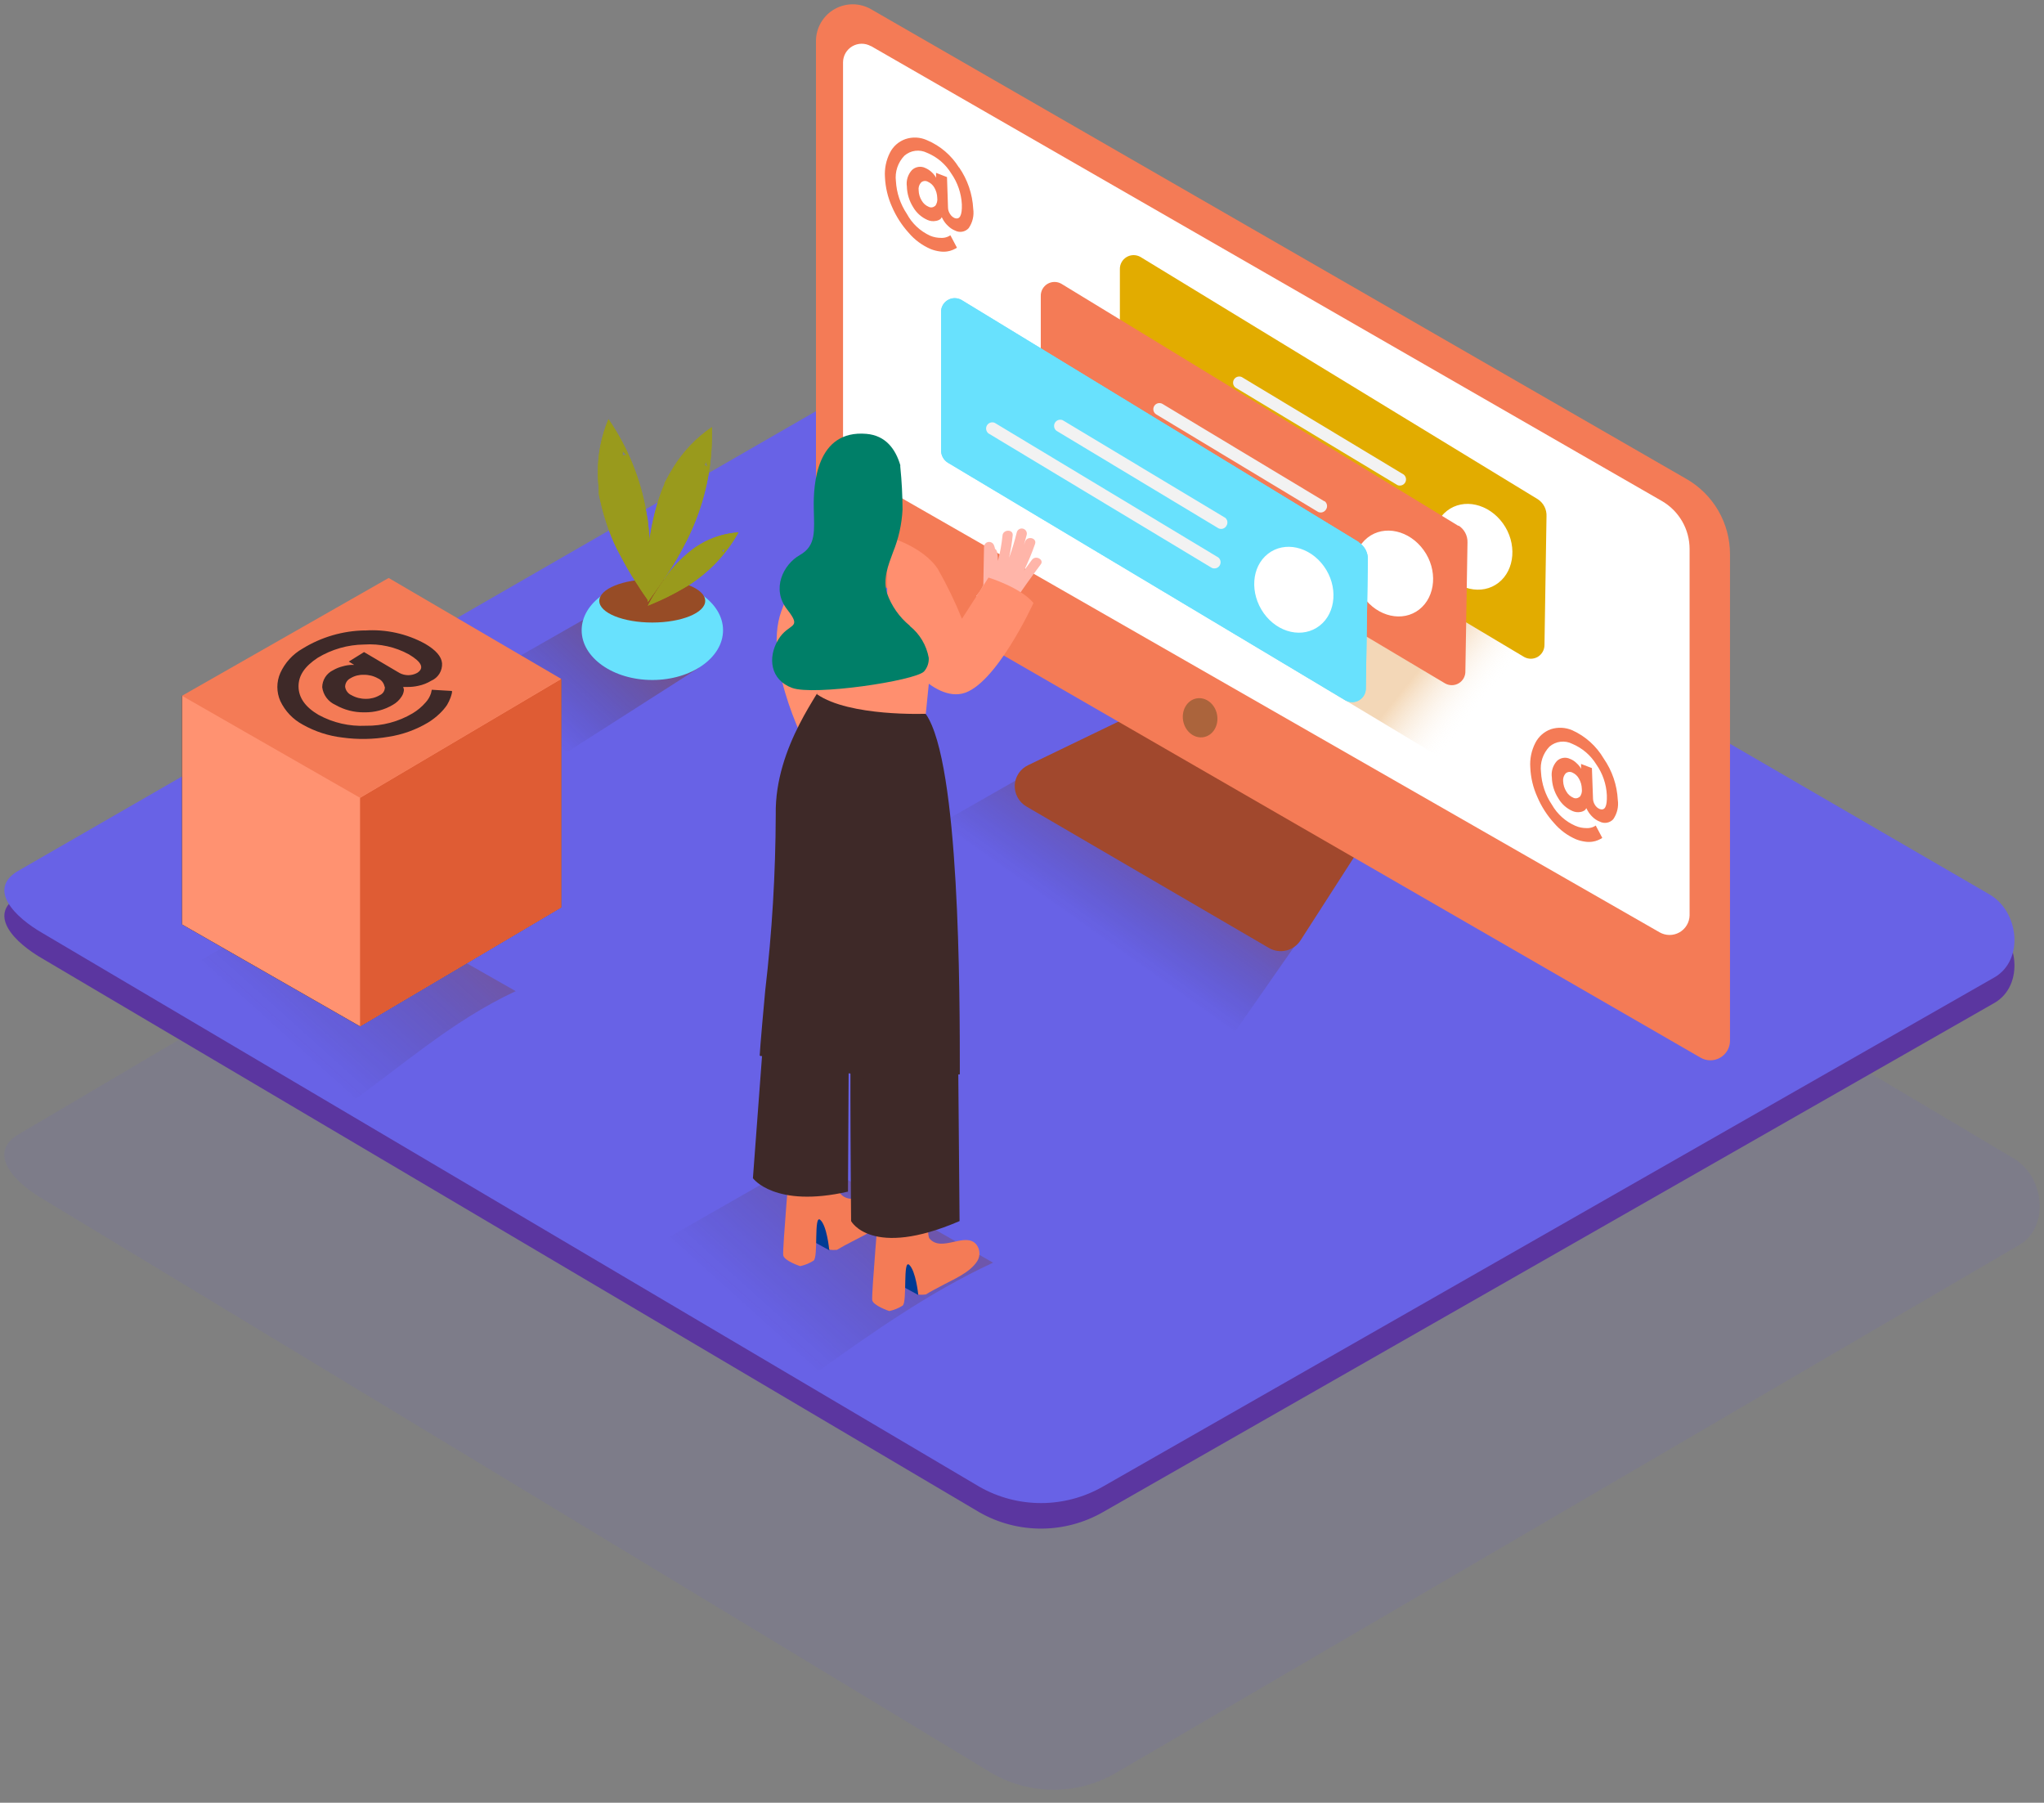 <svg width="237" height="209" viewBox="0 0 237 209" fill="none" xmlns="http://www.w3.org/2000/svg">
<rect x="0" y="0" width="237" height="209" fill="#808080" stroke="none"/>
<g clip-path="url(#clip0_555_442)">
<path opacity="0.099" d="M115.013 205.585L5.089 139.08C1.589 137.066 -1.411 133.765 2 131.6L112.314 66.512C113.968 65.463 116.48 64.773 118.166 65.777L233.538 134.336C237.038 136.416 237.666 142.21 234.179 144.311L129.499 205.48C127.313 206.783 124.817 207.48 122.27 207.499C119.723 207.517 117.218 206.857 115.013 205.585Z" fill="#6862E6"/>
</g>
<path d="M113.593 175.349L5.044 111.21C1.581 109.242 -1.381 106.083 1.984 103.997L110.936 41.226C112.56 40.242 115.049 39.553 116.712 40.517L230.643 106.634C234.107 108.602 234.727 114.231 231.283 116.258L127.901 175.3C125.726 176.551 123.262 177.213 120.753 177.222C118.244 177.231 115.776 176.585 113.593 175.349Z" fill="#5B36A0"/>
<path d="M113.593 172.388L5.044 108.249C1.581 106.281 -1.381 103.122 1.984 101.036L110.936 38.264C112.56 37.281 115.049 36.592 116.712 37.556L230.643 103.673C234.107 105.641 234.727 111.27 231.283 113.297L127.901 172.339C125.726 173.589 123.262 174.252 120.753 174.261C118.244 174.269 115.776 173.624 113.593 172.388Z" fill="#6862E6"/>
<path opacity="0.25" d="M122.528 87.77L101.125 99.982C101.125 99.982 134.12 120.116 140.87 122.95L153.21 105.237" fill="url(#paint0_linear_555_442)"/>
<path opacity="0.25" d="M115.148 146.39L93.726 134.198L72.343 146.419C72.343 146.419 83.502 153.229 94.169 159.477C100.88 154.685 107.669 149.844 115.148 146.39Z" fill="url(#paint1_linear_555_442)"/>
<path opacity="0.46" d="M68.987 71.082L55.398 78.836C55.398 78.836 56.549 85.94 63.27 88.784L81.091 77.389" fill="url(#paint2_linear_555_442)"/>
<path d="M75.639 78.836C80.166 78.836 83.836 76.254 83.836 73.07C83.836 69.885 80.166 67.303 75.639 67.303C71.112 67.303 67.442 69.885 67.442 73.07C67.442 76.254 71.112 78.836 75.639 78.836Z" fill="#68E1FD"/>
<path d="M75.629 72.174C79.02 72.174 81.769 71.05 81.769 69.665C81.769 68.279 79.02 67.155 75.629 67.155C72.237 67.155 69.488 68.279 69.488 69.665C69.488 71.05 72.237 72.174 75.629 72.174Z" fill="#974C26"/>
<path d="M75.412 65.443C75.412 64.312 75.412 63.18 75.284 62.048L75.196 61.163L75.137 60.592C75.124 60.393 75.095 60.196 75.048 60.002L74.93 59.313C74.26 55.467 72.766 51.812 70.551 48.597C69.717 50.58 69.299 52.713 69.321 54.865C69.321 55.505 69.38 56.134 69.429 56.735V57.099C69.429 57.404 69.538 57.738 69.597 58.014C69.85 59.166 70.178 60.3 70.581 61.409C70.943 62.427 71.387 63.414 71.909 64.361C72.47 65.433 73.07 66.477 73.73 67.5C74.231 68.297 74.714 69.005 75.196 69.684C75.341 68.275 75.413 66.86 75.412 65.443ZM72.185 52.739C72.214 52.593 72.214 52.443 72.185 52.297C72.342 52.454 72.5 52.621 72.647 52.789C72.494 52.759 72.338 52.759 72.185 52.789V52.739Z" fill="#999A1C"/>
<path d="M77.518 66.348C78.146 65.397 78.721 64.411 79.24 63.396C79.388 63.131 79.516 62.875 79.653 62.609L79.909 62.088L80.155 61.546C80.244 61.33 80.342 61.113 80.431 60.907C81.946 57.308 82.665 53.424 82.537 49.522C80.758 50.737 79.25 52.309 78.109 54.137C77.774 54.668 77.469 55.209 77.184 55.76L77.056 55.996V56.095L76.701 56.951C76.295 58.055 75.966 59.186 75.717 60.336C75.47 61.394 75.306 62.47 75.225 63.554C75.117 64.754 75.058 65.955 75.058 67.165C75.058 68.149 75.058 68.966 75.117 69.793C75.904 68.69 76.751 67.539 77.518 66.348ZM81.691 53.891C81.792 53.778 81.866 53.643 81.907 53.497C81.907 53.723 81.996 53.93 82.025 54.137C81.929 54.035 81.816 53.952 81.691 53.891Z" fill="#999A1C"/>
<path d="M77.469 69.173C78.109 68.848 78.739 68.513 79.369 68.139L79.851 67.854L80.156 67.657L80.461 67.441L80.815 67.185C82.793 65.731 84.434 63.869 85.627 61.724C84.276 61.813 82.957 62.174 81.75 62.786C81.406 62.964 81.071 63.16 80.766 63.367L80.618 63.456L80.146 63.81C79.564 64.269 79.015 64.769 78.503 65.305C78.032 65.798 77.598 66.325 77.204 66.88C76.751 67.52 76.338 68.149 75.934 68.779C75.531 69.409 75.364 69.763 75.118 70.226C75.856 69.921 76.672 69.566 77.469 69.173ZM83.748 63.79C83.838 63.76 83.921 63.713 83.994 63.652C83.994 63.79 83.895 63.918 83.836 64.046C83.826 63.958 83.796 63.874 83.748 63.8V63.79Z" fill="#999A1C"/>
<path d="M75.412 65.443C75.412 64.312 75.412 63.18 75.284 62.048L75.196 61.163L75.137 60.592C75.124 60.393 75.095 60.196 75.048 60.002L74.93 59.313C74.26 55.467 72.766 51.812 70.551 48.597C69.717 50.58 69.299 52.713 69.321 54.865C69.321 55.505 69.38 56.134 69.429 56.735V57.099C69.429 57.404 69.538 57.738 69.597 58.014C69.85 59.166 70.178 60.3 70.581 61.409C70.943 62.427 71.387 63.414 71.909 64.361C72.47 65.433 73.07 66.477 73.73 67.5C74.231 68.297 74.714 69.005 75.196 69.684C75.341 68.275 75.413 66.86 75.412 65.443ZM72.185 52.739C72.214 52.593 72.214 52.443 72.185 52.297C72.342 52.454 72.5 52.621 72.647 52.789C72.494 52.759 72.338 52.759 72.185 52.789V52.739Z" fill="#999A1C"/>
<path d="M77.518 66.348C78.146 65.397 78.721 64.411 79.24 63.396C79.388 63.131 79.516 62.875 79.653 62.609L79.909 62.088L80.155 61.546C80.244 61.33 80.342 61.113 80.431 60.907C81.946 57.308 82.665 53.424 82.537 49.522C80.758 50.737 79.25 52.309 78.109 54.137C77.774 54.668 77.469 55.209 77.184 55.76L77.056 55.996V56.095L76.701 56.951C76.295 58.055 75.966 59.186 75.717 60.336C75.47 61.394 75.306 62.47 75.225 63.554C75.117 64.754 75.058 65.955 75.058 67.165C75.058 68.149 75.058 68.966 75.117 69.793C75.904 68.69 76.751 67.539 77.518 66.348ZM81.691 53.891C81.792 53.778 81.866 53.643 81.907 53.497C81.907 53.723 81.996 53.93 82.025 54.137C81.929 54.035 81.816 53.952 81.691 53.891Z" fill="#999A1C"/>
<path d="M77.469 69.173C78.109 68.848 78.739 68.513 79.369 68.139L79.851 67.854L80.156 67.657L80.461 67.441L80.815 67.185C82.793 65.731 84.434 63.869 85.627 61.724C84.276 61.813 82.957 62.174 81.75 62.786C81.406 62.964 81.071 63.16 80.766 63.367L80.618 63.456L80.146 63.81C79.564 64.269 79.015 64.769 78.503 65.305C78.032 65.798 77.598 66.325 77.204 66.88C76.751 67.52 76.338 68.149 75.934 68.779C75.531 69.409 75.364 69.763 75.118 70.226C75.856 69.921 76.672 69.566 77.469 69.173ZM83.748 63.79C83.838 63.76 83.921 63.713 83.994 63.652C83.994 63.79 83.895 63.918 83.836 64.046C83.826 63.958 83.796 63.874 83.748 63.8V63.79Z" fill="#999A1C"/>
<path d="M131.05 82.999L119.242 88.697C118.789 88.902 118.401 89.229 118.122 89.64C117.842 90.051 117.682 90.532 117.657 91.029C117.638 91.524 117.754 92.015 117.991 92.45C118.228 92.884 118.579 93.247 119.005 93.499L147.129 109.902C147.737 110.257 148.458 110.363 149.142 110.198C149.827 110.033 150.42 109.61 150.799 109.017L157.629 98.399" fill="#A1482D"/>
<path d="M195.533 55.524L100.998 1.068C100.35 0.695 99.616 0.499 98.869 0.5C98.121 0.501 97.388 0.698 96.74 1.072C96.094 1.445 95.556 1.983 95.183 2.63C94.809 3.277 94.612 4.011 94.611 4.758V61.419C94.615 62.036 94.781 62.642 95.091 63.175C95.402 63.709 95.847 64.151 96.383 64.459L197.167 122.615C197.513 122.819 197.906 122.927 198.307 122.929C198.709 122.93 199.103 122.826 199.451 122.626C199.799 122.426 200.087 122.138 200.288 121.79C200.488 121.443 200.593 121.049 200.591 120.647V64.243C200.591 62.473 200.123 60.734 199.235 59.203C198.347 57.672 197.07 56.403 195.533 55.524Z" fill="#F47B56"/>
<path d="M101.007 5.349L192.689 58.083C193.667 58.648 194.479 59.46 195.044 60.437C195.609 61.415 195.906 62.524 195.907 63.653V106.124C195.899 106.526 195.786 106.92 195.579 107.265C195.373 107.611 195.08 107.897 194.73 108.096C194.38 108.294 193.984 108.398 193.581 108.398C193.179 108.397 192.783 108.291 192.433 108.092L98.911 54.521C98.563 54.322 98.273 54.036 98.069 53.691C97.866 53.346 97.755 52.954 97.75 52.553V7.219C97.753 6.842 97.854 6.473 98.043 6.147C98.233 5.821 98.504 5.551 98.83 5.362C99.156 5.173 99.525 5.073 99.902 5.07C100.279 5.068 100.649 5.164 100.978 5.349H101.007Z" fill="white"/>
<path d="M139.583 85.458C140.667 85.25 141.351 84.077 141.113 82.839C140.875 81.601 139.803 80.766 138.72 80.975C137.637 81.183 136.952 82.356 137.19 83.594C137.428 84.832 138.5 85.667 139.583 85.458Z" fill="#AB643C"/>
<path opacity="0.32" d="M125.647 62.964L168.256 88.559L189.304 76.327L151.695 54.442" fill="url(#paint3_linear_555_442)"/>
<path d="M178.303 57.877L132.24 29.792C131.994 29.65 131.714 29.576 131.429 29.578C131.144 29.581 130.865 29.659 130.621 29.806C130.377 29.952 130.177 30.162 130.041 30.412C129.905 30.662 129.839 30.944 129.849 31.229V47.229C129.845 47.519 129.916 47.805 130.055 48.059C130.195 48.312 130.399 48.525 130.646 48.676L176.709 76.16C176.95 76.298 177.223 76.371 177.501 76.371C177.779 76.371 178.052 76.298 178.293 76.16C178.532 76.017 178.73 75.816 178.868 75.574C179.005 75.333 179.079 75.06 179.08 74.782L179.316 59.864C179.336 59.473 179.253 59.084 179.076 58.735C178.898 58.386 178.631 58.09 178.303 57.877Z" fill="#E2AC00"/>
<path d="M167.282 66.103C168.935 68.415 171.838 69.055 173.757 67.559C175.675 66.064 175.912 62.954 174.258 60.671C172.605 58.388 169.702 57.719 167.774 59.225C165.845 60.73 165.629 63.8 167.282 66.103Z" fill="white"/>
<path d="M162.765 55.022L143.97 43.706C143.809 43.639 143.629 43.632 143.464 43.687C143.299 43.742 143.159 43.855 143.071 44.006C142.983 44.157 142.953 44.334 142.986 44.505C143.019 44.676 143.114 44.829 143.251 44.936L162.037 56.243C162.196 56.308 162.373 56.314 162.537 56.26C162.7 56.205 162.838 56.094 162.927 55.946C163.015 55.798 163.047 55.624 163.017 55.454C162.988 55.285 162.898 55.131 162.765 55.022Z" fill="#F2F2F2"/>
<path d="M161.987 59.617L136.088 44.03C135.93 43.974 135.757 43.976 135.6 44.036C135.443 44.095 135.313 44.208 135.232 44.355C135.15 44.5 135.122 44.669 135.152 44.833C135.183 44.997 135.27 45.145 135.399 45.251L161.269 60.847C161.43 60.923 161.613 60.936 161.782 60.883C161.952 60.83 162.095 60.716 162.184 60.562C162.286 60.405 162.323 60.214 162.286 60.03C162.249 59.846 162.142 59.684 161.987 59.578V59.617Z" fill="#F2F2F2"/>
<path d="M169.112 60.976L123.069 32.902C122.822 32.759 122.542 32.685 122.258 32.688C121.973 32.69 121.694 32.769 121.45 32.915C121.206 33.062 121.005 33.271 120.87 33.521C120.734 33.772 120.668 34.054 120.678 34.338V50.329C120.673 50.618 120.744 50.904 120.884 51.158C121.024 51.412 121.227 51.625 121.475 51.775L167.537 79.22C167.781 79.363 168.058 79.438 168.341 79.437C168.623 79.436 168.901 79.359 169.143 79.214C169.386 79.07 169.585 78.862 169.719 78.614C169.854 78.365 169.92 78.085 169.909 77.803L170.155 62.895C170.167 62.504 170.078 62.117 169.895 61.772C169.712 61.427 169.442 61.136 169.112 60.927V60.976Z" fill="#F47B56"/>
<path d="M158.09 69.212C159.743 71.515 162.646 72.164 164.565 70.659C166.484 69.153 166.72 66.053 165.067 63.77C163.414 61.487 160.511 60.818 158.582 62.324C156.654 63.829 156.437 66.9 158.09 69.212Z" fill="white"/>
<path d="M153.565 58.122L134.77 46.816C134.608 46.729 134.42 46.708 134.243 46.757C134.067 46.806 133.916 46.922 133.824 47.08C133.731 47.238 133.702 47.426 133.745 47.604C133.787 47.782 133.897 47.937 134.051 48.036L152.836 59.352C152.997 59.425 153.18 59.437 153.349 59.384C153.517 59.332 153.661 59.218 153.752 59.067C153.803 58.989 153.839 58.902 153.858 58.811C153.876 58.719 153.876 58.625 153.857 58.534C153.839 58.442 153.803 58.355 153.751 58.278C153.699 58.201 153.632 58.134 153.555 58.083L153.565 58.122Z" fill="#F2F2F2"/>
<path d="M152.787 62.747L126.897 47.13C126.737 47.054 126.554 47.042 126.384 47.095C126.215 47.148 126.071 47.262 125.982 47.416C125.88 47.573 125.843 47.764 125.88 47.948C125.917 48.132 126.024 48.294 126.179 48.4L152.049 63.947C152.21 64.023 152.393 64.036 152.562 63.983C152.732 63.93 152.875 63.816 152.964 63.662C153.066 63.505 153.103 63.314 153.066 63.13C153.029 62.946 152.922 62.784 152.767 62.678L152.787 62.747Z" fill="#F2F2F2"/>
<path d="M157.559 62.855L111.507 34.791C111.261 34.645 110.98 34.568 110.694 34.569C110.408 34.57 110.127 34.648 109.882 34.795C109.637 34.942 109.436 35.153 109.301 35.406C109.166 35.658 109.102 35.942 109.116 36.227V52.218C109.115 52.507 109.188 52.791 109.33 53.042C109.471 53.294 109.675 53.505 109.922 53.655L155.985 81.188C156.229 81.33 156.507 81.405 156.79 81.403C157.073 81.402 157.35 81.325 157.593 81.18C157.836 81.036 158.036 80.829 158.172 80.581C158.308 80.333 158.375 80.053 158.366 79.771L158.602 64.863C158.614 64.474 158.525 64.088 158.344 63.743C158.163 63.398 157.896 63.106 157.569 62.895L157.559 62.855Z" fill="#68E1FD"/>
<path d="M157.559 62.855L111.507 34.791C111.261 34.645 110.98 34.568 110.694 34.569C110.408 34.57 110.127 34.648 109.882 34.795C109.637 34.942 109.436 35.153 109.301 35.406C109.166 35.658 109.102 35.942 109.116 36.227V52.218C109.115 52.507 109.188 52.791 109.33 53.042C109.471 53.294 109.675 53.505 109.922 53.655L155.985 81.188C156.229 81.33 156.507 81.405 156.79 81.403C157.073 81.402 157.35 81.325 157.593 81.18C157.836 81.036 158.036 80.829 158.172 80.581C158.308 80.333 158.375 80.053 158.366 79.771L158.602 64.863C158.614 64.474 158.525 64.088 158.344 63.743C158.163 63.398 157.896 63.106 157.569 62.895L157.559 62.855Z" fill="#68E1FD"/>
<path d="M146.528 71.092C148.181 73.404 151.084 74.044 153.013 72.538C154.942 71.033 155.158 67.943 153.505 65.65C151.852 63.358 148.949 62.698 147.02 64.204C145.091 65.709 144.895 68.779 146.528 71.092Z" fill="white"/>
<path d="M142.012 60.002L123.217 48.715C123.056 48.648 122.876 48.641 122.711 48.696C122.546 48.751 122.406 48.865 122.318 49.015C122.23 49.166 122.2 49.343 122.233 49.514C122.267 49.685 122.361 49.839 122.499 49.945L141.284 61.252C141.444 61.33 141.628 61.344 141.798 61.291C141.968 61.238 142.111 61.122 142.199 60.967C142.251 60.889 142.287 60.802 142.305 60.711C142.323 60.619 142.323 60.525 142.305 60.434C142.286 60.342 142.25 60.255 142.198 60.178C142.146 60.1 142.08 60.034 142.002 59.982L142.012 60.002Z" fill="#F2F2F2"/>
<path d="M141.224 64.607L115.335 49.02C115.174 48.952 114.994 48.946 114.829 49.001C114.663 49.056 114.524 49.169 114.436 49.32C114.348 49.471 114.318 49.648 114.351 49.819C114.384 49.99 114.478 50.143 114.616 50.25L140.506 65.837C140.668 65.912 140.851 65.924 141.021 65.871C141.191 65.819 141.336 65.704 141.426 65.551C141.517 65.398 141.547 65.217 141.512 65.042C141.477 64.868 141.378 64.713 141.234 64.607H141.224Z" fill="#F2F2F2"/>
<path d="M97.12 61.291C94.144 63.852 91.894 67.151 90.596 70.856C88.303 77.183 93.991 87.525 93.991 87.525L102.906 80.47" fill="#FF8F6F"/>
<path d="M96.156 144.952L93.735 143.624L94.374 140.16C94.374 140.16 97.976 140.505 98.311 141.784" fill="#003B94"/>
<path d="M97.041 144.904C97.593 144.569 98.153 144.274 98.724 143.979C100.122 143.211 102.139 142.414 103.005 140.978C103.18 140.688 103.262 140.352 103.241 140.015C103.22 139.677 103.096 139.354 102.887 139.088C101.617 137.553 98.852 140.072 97.425 138.37C97.15 138.035 97.022 132.722 97.022 132.722L91.629 134.168C91.629 134.168 90.714 144.865 90.813 145.524C90.911 146.183 92.781 146.793 92.781 146.793C93.333 146.676 93.86 146.459 94.335 146.154C94.906 145.75 94.335 140.732 95.113 141.43C95.89 142.129 96.146 144.884 96.146 144.884C96.443 144.924 96.743 144.931 97.041 144.904Z" fill="#F47B56"/>
<path d="M106.459 150.128L104.038 148.81L104.668 145.356C104.668 145.356 108.269 145.7 108.604 146.97" fill="#003B94"/>
<path d="M107.364 150.07C107.915 149.725 108.486 149.43 109.047 149.135C110.444 148.367 112.461 147.58 113.327 146.183C113.502 145.891 113.584 145.554 113.563 145.215C113.542 144.876 113.418 144.551 113.209 144.284C111.94 142.749 109.175 145.268 107.758 143.575C107.472 143.241 107.345 137.917 107.345 137.917L101.952 139.373C101.952 139.373 101.027 150.109 101.135 150.739C101.244 151.369 103.103 151.998 103.103 151.998C103.656 151.887 104.183 151.673 104.658 151.369C105.219 150.955 104.658 145.937 105.426 146.645C106.193 147.354 106.469 150.089 106.469 150.089C106.767 150.121 107.068 150.115 107.364 150.07Z" fill="#F47B56"/>
<path d="M88.884 115.363L87.3 136.598C87.3 136.598 89.829 140.091 98.321 138.153L98.4 123.835" fill="#3E2928"/>
<path d="M98.685 119.565C98.508 121.395 98.685 141.568 98.685 141.568C98.685 141.568 101.037 145.966 111.261 141.568L111.113 124.426" fill="#3E2928"/>
<path d="M88.087 122.38C88.776 122.862 89.022 120.412 89.75 120.805C92.401 122.343 95.217 123.577 98.144 124.485H98.203C98.348 124.426 98.511 124.426 98.656 124.485C98.729 124.513 98.795 124.555 98.851 124.609C98.907 124.663 98.951 124.728 98.981 124.8C100.786 125.334 102.623 125.754 104.481 126.06C106.873 126.444 108.841 124.682 111.291 124.554C111.291 115.177 111.291 88.49 107.355 82.792L95.546 78.856C95.487 79.84 89.809 86.413 89.947 94.433C89.927 101.254 89.52 108.068 88.727 114.842C88.678 115.275 88.087 121.868 88.087 122.38Z" fill="#3E2928"/>
<path d="M108.427 71.997L107.345 82.753C107.345 82.753 98.489 83.107 94.73 80.489V71.348" fill="#FF8F6F"/>
<path d="M119.645 64.912L118.739 66.142C119.223 65.144 119.647 64.119 120.009 63.072C120.265 62.363 119.113 62.087 118.867 62.786L118.73 63.16C118.838 62.776 118.946 62.392 119.044 62.009C119.082 61.856 119.058 61.695 118.977 61.56C118.896 61.425 118.764 61.328 118.611 61.29C118.459 61.252 118.297 61.277 118.163 61.358C118.028 61.439 117.931 61.571 117.893 61.723C117.649 62.723 117.35 63.709 116.998 64.675C117.193 63.819 117.334 62.952 117.421 62.078C117.5 61.33 116.309 61.359 116.24 62.078C116.142 63.074 115.965 64.061 115.709 65.03C115.706 64.7 115.677 64.371 115.62 64.046C115.61 63.961 115.583 63.879 115.539 63.806C115.494 63.733 115.435 63.67 115.364 63.623C115.364 63.495 115.295 63.367 115.256 63.229C115.208 63.098 115.116 62.987 114.996 62.915C114.876 62.844 114.735 62.816 114.597 62.835C114.459 62.856 114.333 62.925 114.242 63.029C114.15 63.134 114.098 63.267 114.095 63.406L114.016 67.834C113.805 68.296 113.526 68.724 113.189 69.104C113.76 69.493 114.309 69.913 114.833 70.363C115.306 70.757 115.756 71.178 116.181 71.623C116.555 71.15 116.919 70.639 117.273 70.186L117.391 70.058C118.441 68.49 119.53 66.955 120.658 65.453C121.121 64.892 120.088 64.311 119.645 64.912Z" fill="#FFB5A9"/>
<path d="M102.847 62.186C102.847 62.186 107.01 63.308 108.751 65.984C109.807 67.839 110.738 69.762 111.536 71.741L114.616 66.959C114.616 66.959 118.355 68.11 119.832 69.911C119.832 69.911 115.403 79.594 111.536 80.42C107.669 81.247 103.575 74.742 103.575 74.742C103.575 74.742 102.729 77.458 102.896 74.555" fill="#FF8F6F"/>
<path d="M105.484 72.538C104.278 71.55 103.366 70.25 102.847 68.779C102.355 67.077 102.975 65.581 103.555 63.997C104.193 62.43 104.562 60.767 104.648 59.077C104.644 57.434 104.559 55.791 104.392 54.157C104.382 54.085 104.382 54.012 104.392 53.94C103.841 52.071 102.699 50.486 100.456 50.299C94.64 49.807 94.305 56.203 94.355 58.87C94.404 61.537 94.67 63.259 92.741 64.351C90.812 65.444 89.415 68.287 91.265 70.649C93.115 73.011 91.452 72.115 90.222 74.182C88.992 76.248 89.317 78.817 91.836 79.751C94.355 80.686 106.065 78.935 107.137 77.852C107.521 77.416 107.718 76.848 107.688 76.268C107.425 74.814 106.646 73.504 105.494 72.578L105.484 72.538Z" fill="#007F68"/>
<path d="M111.201 19.4C112.185 20.821 112.754 22.487 112.845 24.212C112.96 25 112.77 25.803 112.313 26.456C112.118 26.669 111.858 26.812 111.573 26.862C111.288 26.912 110.995 26.866 110.739 26.731C110.42 26.602 110.132 26.408 109.893 26.16C109.678 25.96 109.495 25.728 109.352 25.472L109.194 25.176C109.154 25.255 109.104 25.327 109.046 25.393C108.893 25.507 108.714 25.581 108.525 25.609C108.194 25.678 107.849 25.64 107.541 25.501C106.843 25.195 106.26 24.675 105.878 24.015C105.425 23.294 105.173 22.465 105.15 21.614C105.101 21.274 105.129 20.927 105.231 20.598C105.333 20.27 105.507 19.968 105.74 19.715C105.941 19.523 106.195 19.397 106.469 19.353C106.744 19.309 107.025 19.349 107.275 19.469C107.526 19.577 107.758 19.723 107.964 19.902C108.138 20.047 108.29 20.216 108.417 20.404L108.535 20.61V20.04L109.804 20.532L109.922 24.094C109.931 24.351 110.013 24.6 110.158 24.812C110.279 25.014 110.457 25.175 110.67 25.275C111.28 25.511 111.566 24.98 111.526 23.691C111.459 22.405 111.033 21.164 110.296 20.109C109.64 19.033 108.658 18.195 107.492 17.718C107.07 17.506 106.595 17.424 106.127 17.484C105.659 17.543 105.219 17.741 104.864 18.052C104.491 18.44 104.208 18.906 104.038 19.417C103.868 19.927 103.814 20.47 103.88 21.004C103.956 22.358 104.395 23.666 105.15 24.793C105.749 25.913 106.699 26.805 107.856 27.331C108.255 27.497 108.683 27.581 109.115 27.578C109.4 27.595 109.684 27.541 109.942 27.42L110.198 27.282L110.955 28.709L110.837 28.798C110.717 28.865 110.592 28.924 110.463 28.975C110.259 29.062 110.044 29.122 109.824 29.152C109.546 29.192 109.265 29.192 108.987 29.152C108.62 29.105 108.259 29.013 107.915 28.876C106.94 28.459 106.074 27.823 105.386 27.017C104.563 26.114 103.898 25.079 103.418 23.956C102.939 22.882 102.665 21.727 102.611 20.552C102.541 19.565 102.741 18.578 103.191 17.698C103.565 16.959 104.21 16.395 104.992 16.123C105.808 15.85 106.698 15.895 107.482 16.251C109.017 16.897 110.314 18.005 111.192 19.42L111.201 19.4ZM108.417 23.907C108.523 23.769 108.601 23.61 108.645 23.441C108.689 23.272 108.698 23.096 108.673 22.923C108.659 22.511 108.544 22.109 108.338 21.752C108.163 21.445 107.894 21.204 107.57 21.063C107.447 20.996 107.305 20.969 107.166 20.987C107.026 21.004 106.896 21.066 106.793 21.162C106.683 21.284 106.601 21.43 106.553 21.588C106.505 21.747 106.493 21.913 106.518 22.077C106.529 22.495 106.652 22.902 106.872 23.258C107.054 23.579 107.338 23.832 107.679 23.976C107.798 24.037 107.933 24.06 108.065 24.041C108.197 24.021 108.32 23.961 108.417 23.868" fill="#F47B56"/>
<path d="M185.939 87.928C186.925 89.347 187.494 91.014 187.582 92.74C187.696 93.528 187.506 94.33 187.051 94.984C186.854 95.195 186.594 95.336 186.309 95.384C186.024 95.432 185.731 95.385 185.476 95.249C185.158 95.123 184.87 94.932 184.63 94.688C184.417 94.483 184.235 94.247 184.089 93.99L183.931 93.694C183.891 93.772 183.842 93.845 183.784 93.911C183.631 94.028 183.452 94.106 183.262 94.137C182.947 94.195 182.621 94.158 182.327 94.029C181.63 93.721 181.05 93.197 180.674 92.533C180.213 91.816 179.958 90.985 179.936 90.132C179.888 89.793 179.915 89.446 180.015 89.118C180.116 88.79 180.287 88.488 180.517 88.233C180.716 88.039 180.97 87.91 181.245 87.867C181.52 87.822 181.802 87.865 182.052 87.987C182.308 88.085 182.542 88.232 182.741 88.42C182.915 88.568 183.07 88.736 183.203 88.922L183.321 89.129V88.568L184.581 89.05L184.709 92.612C184.719 92.864 184.798 93.109 184.935 93.32C185.056 93.526 185.238 93.688 185.457 93.783C186.096 94.029 186.352 93.498 186.313 92.199C186.253 90.916 185.83 89.678 185.093 88.627C184.434 87.557 183.456 86.721 182.298 86.236C181.876 86.021 181.4 85.938 180.93 85.996C180.46 86.054 180.018 86.25 179.661 86.56C179.287 86.948 179.005 87.414 178.834 87.925C178.664 88.436 178.61 88.978 178.677 89.512C178.748 90.867 179.187 92.177 179.946 93.301C180.569 94.392 181.529 95.252 182.682 95.751C183.08 95.92 183.509 96.007 183.941 96.007C184.225 96.023 184.508 95.972 184.768 95.859L185.024 95.712L185.781 97.138L185.663 97.227C185.543 97.294 185.418 97.353 185.289 97.404C185.085 97.492 184.87 97.551 184.65 97.581C184.369 97.621 184.084 97.621 183.803 97.581C183.439 97.534 183.082 97.441 182.741 97.306C181.767 96.887 180.902 96.251 180.212 95.446C179.387 94.541 178.721 93.503 178.244 92.376C177.76 91.306 177.486 90.154 177.437 88.981C177.366 87.998 177.567 87.014 178.017 86.137C178.392 85.395 179.037 84.825 179.818 84.543C180.639 84.279 181.528 84.325 182.318 84.671C183.831 85.359 185.095 86.496 185.939 87.928ZM183.144 92.425C183.256 92.289 183.337 92.131 183.383 91.962C183.429 91.792 183.438 91.615 183.41 91.441C183.399 91.029 183.284 90.626 183.075 90.27C182.908 89.959 182.641 89.713 182.318 89.571C182.192 89.506 182.049 89.48 181.909 89.498C181.768 89.516 181.636 89.576 181.53 89.67C181.421 89.794 181.34 89.939 181.291 90.097C181.242 90.255 181.226 90.421 181.245 90.585C181.266 91 181.392 91.402 181.609 91.756C181.791 92.08 182.075 92.336 182.416 92.484C182.533 92.545 182.667 92.567 182.798 92.547C182.928 92.528 183.05 92.468 183.144 92.376" fill="#F47B56"/>
<path opacity="0.25" d="M59.796 114.911L38.374 102.719L16.952 114.931C16.952 114.931 28.868 122.38 39.535 128.628C46.315 123.846 52.328 118.375 59.796 114.911Z" fill="url(#paint4_linear_555_442)"/>
<path fill-rule="evenodd" clip-rule="evenodd" d="M21.104 80.666V107.176L41.748 118.994L65.07 105.208V78.708" fill="black"/>
<path fill-rule="evenodd" clip-rule="evenodd" d="M21.104 80.666V107.176L41.748 118.994L65.07 105.208V78.708" fill="#FF9271"/>
<path d="M41.748 92.494V118.994L65.07 105.208V78.708L41.748 92.494Z" fill="#DF5C34"/>
<path d="M21.104 80.666L45.065 67.008L65.07 78.708L41.748 92.494L21.104 80.666Z" fill="#F47B56"/>
<path d="M42.3 73.099C44.728 72.931 47.153 73.464 49.287 74.634C50.517 75.353 51.186 76.1 51.255 76.888C51.282 77.316 51.176 77.742 50.95 78.107C50.724 78.472 50.391 78.758 49.995 78.925C49.543 79.201 49.047 79.397 48.529 79.505C48.1 79.605 47.66 79.651 47.22 79.643H46.748C46.788 79.751 46.817 79.864 46.836 79.978C46.816 80.248 46.728 80.508 46.581 80.735C46.325 81.145 45.969 81.484 45.547 81.719C44.55 82.308 43.409 82.608 42.251 82.585C41.071 82.606 39.908 82.307 38.885 81.719C38.477 81.538 38.121 81.255 37.854 80.896C37.587 80.538 37.417 80.116 37.36 79.672C37.366 79.26 37.487 78.857 37.709 78.509C37.932 78.161 38.247 77.882 38.62 77.704C38.97 77.5 39.348 77.348 39.742 77.252C40.062 77.158 40.392 77.102 40.725 77.085H41.07L40.44 76.701L42.211 75.599L46.315 78.019C46.629 78.189 46.981 78.278 47.338 78.278C47.696 78.278 48.047 78.189 48.362 78.019C49.228 77.468 48.913 76.76 47.427 75.874C45.84 75.002 44.037 74.602 42.231 74.723C40.324 74.744 38.459 75.278 36.829 76.268C35.343 77.252 34.605 78.305 34.615 79.594C34.625 80.883 35.402 81.985 36.937 82.88C38.613 83.798 40.51 84.234 42.418 84.14C44.324 84.172 46.201 83.675 47.84 82.703C48.406 82.366 48.914 81.941 49.346 81.444C49.631 81.136 49.846 80.77 49.975 80.371L50.064 79.968L52.406 80.106V80.312C52.361 80.505 52.305 80.696 52.239 80.883C52.13 81.177 51.995 81.46 51.835 81.729C51.592 82.086 51.311 82.415 50.999 82.713C50.586 83.113 50.131 83.466 49.641 83.766C48.233 84.608 46.676 85.169 45.055 85.419C43.286 85.724 41.48 85.754 39.702 85.508C38.086 85.319 36.524 84.811 35.107 84.012C33.965 83.401 33.05 82.438 32.499 81.267C32.275 80.756 32.159 80.205 32.159 79.648C32.159 79.091 32.275 78.539 32.499 78.029C33.039 76.834 33.946 75.841 35.087 75.195C37.258 73.857 39.75 73.13 42.3 73.089V73.099ZM44.593 79.623C44.554 79.407 44.462 79.203 44.324 79.031C44.187 78.859 44.008 78.725 43.806 78.639C43.307 78.361 42.743 78.222 42.172 78.236C41.636 78.215 41.106 78.352 40.647 78.629C40.461 78.719 40.303 78.858 40.192 79.032C40.081 79.206 40.02 79.407 40.017 79.614C40.045 79.827 40.127 80.03 40.257 80.203C40.386 80.375 40.558 80.511 40.755 80.597C41.265 80.884 41.843 81.03 42.428 81.021C42.991 81.029 43.546 80.883 44.032 80.597C44.221 80.516 44.38 80.377 44.485 80.201C44.591 80.024 44.639 79.819 44.622 79.614" fill="#3E2928"/>
<defs>
<linearGradient id="paint0_linear_555_442" x1="135.365" y1="100.208" x2="128.709" y2="109.568" gradientUnits="userSpaceOnUse">
<stop stop-color="#7F3500"/>
<stop offset="1" stop-color="#231F20" stop-opacity="0"/>
</linearGradient>
<linearGradient id="paint1_linear_555_442" x1="107.543" y1="142.25" x2="93.268" y2="158.072" gradientUnits="userSpaceOnUse">
<stop offset="0.03" stop-color="#7F3500"/>
<stop offset="1" stop-color="#231F20" stop-opacity="0"/>
</linearGradient>
<linearGradient id="paint2_linear_555_442" x1="76.058" y1="75.273" x2="65.202" y2="87.031" gradientUnits="userSpaceOnUse">
<stop stop-color="#843C09" stop-opacity="0.85"/>
<stop offset="1" stop-color="#231F20" stop-opacity="0"/>
</linearGradient>
<linearGradient id="paint3_linear_555_442" x1="177.307" y1="74.739" x2="170.872" y2="69.594" gradientUnits="userSpaceOnUse">
<stop stop-color="white" stop-opacity="0"/>
<stop offset="0.99" stop-color="#DC841E"/>
</linearGradient>
<linearGradient id="paint4_linear_555_442" x1="52.621" y1="109.124" x2="38.161" y2="125.217" gradientUnits="userSpaceOnUse">
<stop offset="0.03" stop-color="#7F3500"/>
<stop offset="1" stop-color="#231F20" stop-opacity="0"/>
</linearGradient>
<clipPath id="clip0_555_442">
<rect width="236" height="102" fill="white" transform="translate(0.5 106.5)"/>
</clipPath>
</defs>
</svg>
